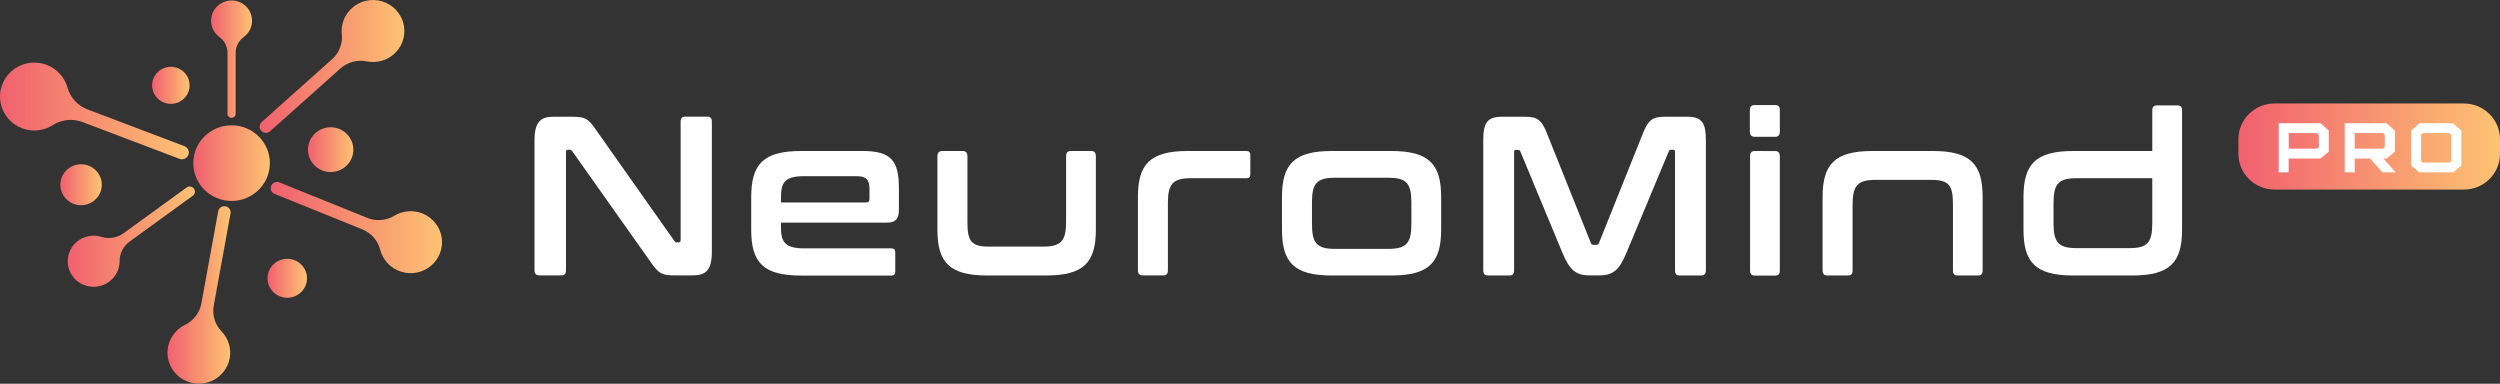 <svg width="215" height="33" fill="none" xmlns="http://www.w3.org/2000/svg"><rect width="100%" height="100%" fill="#333333" stroke="none"/><g clip-path="url(#clip0_6_40)"><path d="M211.888 8.9H195.614C193.895 8.9 192.502 10.276 192.502 11.974V13.229C192.502 14.926 193.895 16.303 195.614 16.303H211.888C213.607 16.303 215 14.926 215 13.229V11.974C215 10.276 213.607 8.9 211.888 8.9Z" fill="url(#paint0_linear_6_40)"/><path d="M199.568 10.594L200.273 11.228V13.048L199.575 13.632H196.824V14.82H195.968V10.594H199.568ZM199.417 11.606L199.236 11.442H196.831V12.787H199.272L199.424 12.658L199.417 11.606Z" fill="white"/><path d="M204.963 13.632L206.029 14.82H204.884L203.825 13.632H202.505V14.82H201.646V10.594H205.254L205.961 11.228V13.048L205.261 13.632H204.963ZM204.941 12.787L205.091 12.658V11.606L204.913 11.442H202.505V12.787H204.941Z" fill="white"/><path d="M210.954 10.594L211.676 11.228V14.238L210.978 14.82H208.061L207.363 14.238V11.228L208.085 10.594H210.954ZM210.81 11.606L210.622 11.442H208.398L208.217 11.606V13.846L208.369 13.975H210.651L210.81 13.846V11.606Z" fill="white"/><path d="M19.756 30.807C19.674 31.255 19.477 31.674 19.184 32.025C18.891 32.377 18.512 32.648 18.083 32.813C17.654 32.979 17.189 33.033 16.733 32.971C16.276 32.909 15.844 32.733 15.476 32.459C15.108 32.184 14.818 31.822 14.632 31.406C14.446 30.989 14.371 30.533 14.415 30.08C14.458 29.627 14.618 29.192 14.879 28.818C15.141 28.443 15.495 28.141 15.908 27.939C16.274 27.761 16.593 27.5 16.838 27.178C17.083 26.856 17.248 26.481 17.32 26.084L18.763 18.17C18.789 18.031 18.869 17.908 18.987 17.827C19.105 17.747 19.25 17.715 19.391 17.74C19.461 17.752 19.527 17.778 19.587 17.815C19.647 17.853 19.698 17.902 19.739 17.959C19.779 18.017 19.808 18.082 19.823 18.15C19.838 18.218 19.839 18.289 19.826 18.358L18.383 26.272C18.308 26.666 18.329 27.073 18.443 27.458C18.558 27.843 18.763 28.196 19.042 28.488C19.338 28.791 19.558 29.16 19.682 29.563C19.806 29.966 19.832 30.392 19.756 30.807Z" fill="url(#paint1_linear_6_40)"/><path d="M36.336 18.36C36.763 18.533 37.138 18.81 37.425 19.166C37.713 19.523 37.903 19.946 37.978 20.396C38.053 20.845 38.01 21.306 37.853 21.735C37.696 22.163 37.43 22.545 37.081 22.843C36.733 23.142 36.312 23.346 35.861 23.439C35.409 23.531 34.941 23.507 34.501 23.369C34.061 23.232 33.664 22.985 33.348 22.653C33.032 22.321 32.808 21.915 32.697 21.473C32.596 21.082 32.403 20.72 32.135 20.416C31.867 20.112 31.53 19.874 31.152 19.722L23.619 16.678C23.487 16.625 23.381 16.521 23.326 16.391C23.27 16.26 23.269 16.113 23.323 15.982C23.35 15.916 23.39 15.856 23.44 15.805C23.491 15.754 23.551 15.714 23.618 15.686C23.684 15.659 23.756 15.645 23.828 15.645C23.9 15.645 23.971 15.66 24.038 15.688L31.571 18.733C31.946 18.887 32.353 18.952 32.759 18.921C33.164 18.89 33.556 18.766 33.904 18.558C34.265 18.338 34.673 18.206 35.096 18.172C35.518 18.138 35.943 18.202 36.336 18.36Z" fill="url(#paint2_linear_6_40)"/><path d="M9.366 24.24C9.059 24.463 8.7 24.604 8.322 24.65C7.944 24.697 7.561 24.646 7.209 24.505C6.856 24.363 6.546 24.135 6.308 23.841C6.071 23.548 5.913 23.199 5.851 22.828C5.788 22.457 5.823 22.077 5.952 21.723C6.081 21.369 6.299 21.054 6.586 20.807C6.873 20.56 7.22 20.39 7.592 20.314C7.965 20.237 8.351 20.255 8.714 20.368C9.038 20.469 9.38 20.492 9.715 20.437C10.049 20.382 10.366 20.249 10.638 20.049L16.052 16.122C16.1 16.088 16.153 16.063 16.21 16.049C16.267 16.036 16.326 16.033 16.384 16.042C16.442 16.051 16.497 16.071 16.547 16.101C16.597 16.131 16.641 16.171 16.675 16.217C16.745 16.312 16.774 16.429 16.756 16.544C16.738 16.66 16.674 16.763 16.579 16.833L11.167 20.76C10.895 20.953 10.674 21.208 10.52 21.503C10.367 21.798 10.287 22.125 10.287 22.456C10.287 22.804 10.204 23.148 10.044 23.458C9.884 23.768 9.651 24.036 9.366 24.24Z" fill="url(#paint3_linear_6_40)"/><path d="M18.152 1.782C18.152 1.484 18.229 1.191 18.376 0.931C18.523 0.671 18.735 0.453 18.992 0.297C19.249 0.141 19.542 0.053 19.843 0.041C20.144 0.029 20.443 0.093 20.712 0.227C20.981 0.362 21.211 0.563 21.379 0.81C21.547 1.057 21.648 1.342 21.672 1.639C21.697 1.936 21.644 2.234 21.519 2.505C21.393 2.776 21.2 3.01 20.957 3.186C20.742 3.342 20.568 3.546 20.448 3.781C20.328 4.015 20.266 4.275 20.266 4.538V9.784C20.267 9.829 20.258 9.875 20.24 9.917C20.223 9.959 20.197 9.998 20.164 10.03C20.132 10.063 20.093 10.089 20.05 10.106C20.007 10.124 19.962 10.133 19.915 10.133C19.821 10.133 19.732 10.096 19.665 10.03C19.599 9.965 19.562 9.876 19.562 9.784V4.538C19.563 4.276 19.502 4.018 19.383 3.783C19.265 3.549 19.092 3.346 18.878 3.191C18.653 3.029 18.47 2.818 18.344 2.573C18.217 2.328 18.152 2.057 18.152 1.782Z" fill="url(#paint4_linear_6_40)"/><path d="M1.895 11.029C1.424 10.85 1.006 10.555 0.683 10.171C0.36 9.788 0.141 9.329 0.049 8.838C-0.044 8.348 -0.008 7.842 0.154 7.369C0.315 6.896 0.597 6.472 0.971 6.137C1.346 5.803 1.801 5.568 2.294 5.457C2.786 5.345 3.299 5.36 3.784 5.5C4.269 5.64 4.709 5.901 5.063 6.257C5.417 6.613 5.673 7.052 5.806 7.534C5.925 7.96 6.143 8.352 6.444 8.679C6.745 9.006 7.12 9.258 7.538 9.415L15.86 12.57C15.932 12.598 15.999 12.639 16.055 12.692C16.111 12.744 16.156 12.808 16.188 12.877C16.219 12.947 16.236 13.023 16.238 13.099C16.24 13.176 16.227 13.252 16.199 13.324C16.143 13.468 16.03 13.585 15.887 13.648C15.743 13.71 15.581 13.714 15.434 13.659L7.117 10.506C6.703 10.344 6.257 10.281 5.813 10.322C5.37 10.364 4.943 10.508 4.567 10.743C4.177 10.996 3.731 11.154 3.266 11.204C2.802 11.253 2.332 11.193 1.895 11.029Z" fill="url(#paint5_linear_6_40)"/><path d="M30.27 0.689C30.612 0.384 31.028 0.17 31.477 0.069C31.927 -0.032 32.395 -0.018 32.837 0.11C33.28 0.238 33.682 0.476 34.005 0.801C34.327 1.127 34.56 1.528 34.682 1.968C34.803 2.407 34.808 2.87 34.696 3.312C34.585 3.754 34.361 4.16 34.045 4.492C33.73 4.824 33.333 5.071 32.894 5.209C32.454 5.346 31.986 5.371 31.535 5.279C31.135 5.199 30.721 5.213 30.328 5.319C29.934 5.426 29.571 5.623 29.269 5.894L23.23 11.285C23.177 11.332 23.116 11.368 23.049 11.392C22.982 11.416 22.911 11.426 22.84 11.422C22.77 11.419 22.7 11.402 22.636 11.371C22.572 11.341 22.515 11.299 22.467 11.247C22.419 11.195 22.383 11.134 22.359 11.069C22.335 11.002 22.324 10.933 22.328 10.863C22.332 10.793 22.349 10.724 22.38 10.661C22.41 10.598 22.453 10.541 22.506 10.494L28.545 5.103C28.849 4.836 29.084 4.502 29.232 4.128C29.38 3.754 29.436 3.35 29.397 2.951C29.35 2.532 29.405 2.109 29.557 1.716C29.709 1.323 29.953 0.971 30.27 0.689Z" fill="url(#paint6_linear_6_40)"/><path d="M19.915 17.282C21.734 17.282 23.208 15.825 23.208 14.029C23.208 12.233 21.734 10.777 19.915 10.777C18.097 10.777 16.622 12.233 16.622 14.029C16.622 15.825 18.097 17.282 19.915 17.282Z" fill="url(#paint7_linear_6_40)"/><path d="M29.814 14.233C30.576 13.481 30.576 12.261 29.814 11.508C29.053 10.756 27.817 10.756 27.056 11.508C26.294 12.261 26.294 13.481 27.056 14.233C27.817 14.986 29.053 14.986 29.814 14.233Z" fill="url(#paint8_linear_6_40)"/><path d="M24.704 25.607C25.64 25.607 26.4 24.857 26.4 23.931C26.4 23.006 25.64 22.257 24.704 22.257C23.767 22.257 23.008 23.006 23.008 23.931C23.008 24.857 23.767 25.607 24.704 25.607Z" fill="url(#paint9_linear_6_40)"/><path d="M14.694 8.931C15.584 8.931 16.305 8.218 16.305 7.339C16.305 6.46 15.584 5.747 14.694 5.747C13.803 5.747 13.082 6.46 13.082 7.339C13.082 8.218 13.803 8.931 14.694 8.931Z" fill="url(#paint10_linear_6_40)"/><path d="M6.973 17.648C7.957 17.648 8.755 16.859 8.755 15.887C8.755 14.915 7.957 14.127 6.973 14.127C5.988 14.127 5.19 14.915 5.19 15.887C5.19 16.859 5.988 17.648 6.973 17.648Z" fill="url(#paint11_linear_6_40)"/><path d="M49.184 10.04C50.339 10.04 50.591 10.197 51.274 11.192L57.985 20.707C58.006 20.752 58.041 20.789 58.084 20.813C58.127 20.837 58.176 20.848 58.225 20.843H58.389C58.478 20.843 58.533 20.786 58.533 20.648V10.461C58.533 10.168 58.658 10.031 58.93 10.031H60.823C61.093 10.031 61.22 10.168 61.22 10.461V21.653C61.22 23.233 60.696 23.682 59.596 23.682H58.045C56.946 23.682 56.674 23.566 55.955 22.532L49.22 13.015C49.197 12.972 49.162 12.937 49.12 12.913C49.077 12.889 49.029 12.877 48.98 12.879H48.819C48.711 12.879 48.674 12.936 48.674 13.074V23.252C48.674 23.544 48.547 23.682 48.278 23.682H46.382C46.113 23.682 45.968 23.544 45.968 23.252V12.069C45.968 10.489 46.49 10.04 47.592 10.04H49.184Z" fill="white"/><path d="M74.179 12.986C76.652 12.986 77.306 13.825 77.306 16.184V18.037C77.306 18.873 76.981 19.147 76.277 19.147H67.166V19.622C67.166 20.85 67.579 21.359 69.148 21.359H76.669C76.885 21.359 76.993 21.475 76.993 21.71V23.347C76.993 23.585 76.885 23.699 76.669 23.699H68.895C65.65 23.699 64.604 22.587 64.604 19.76V16.944C64.604 14.117 65.65 12.986 68.895 12.986H74.179ZM67.166 17.412H74.468C74.684 17.412 74.776 17.334 74.776 17.08V16.262C74.776 15.462 74.504 15.151 73.674 15.151H69.148C67.579 15.151 67.166 15.638 67.166 16.885V17.412Z" fill="white"/><path d="M82.802 12.986C83.071 12.986 83.199 13.141 83.199 13.435V19.071C83.199 20.708 83.487 21.209 85.056 21.209H89.7C91.268 21.209 91.684 20.703 91.684 19.071V13.435C91.684 13.141 91.81 12.986 92.081 12.986H93.849C94.119 12.986 94.244 13.141 94.244 13.435V19.753C94.244 22.58 93.197 23.692 89.953 23.692H84.911C81.664 23.692 80.618 22.58 80.618 19.753V13.435C80.618 13.141 80.762 12.986 81.034 12.986H82.802Z" fill="white"/><path d="M107.203 12.986C107.419 12.986 107.528 13.103 107.528 13.335V14.975C107.528 15.229 107.419 15.326 107.203 15.326H102.405C100.856 15.326 100.439 15.832 100.439 17.465V23.254C100.439 23.547 100.312 23.684 100.043 23.684H98.275C98.005 23.684 97.861 23.547 97.861 23.254V16.944C97.861 14.117 98.907 12.986 102.152 12.986H107.203Z" fill="white"/><path d="M119.648 12.986C122.892 12.986 123.938 14.117 123.938 16.944V19.753C123.938 22.58 122.892 23.692 119.648 23.692H114.544C111.297 23.692 110.25 22.58 110.25 19.753V16.944C110.25 14.117 111.297 12.986 114.544 12.986H119.648ZM112.829 19.265C112.829 20.902 113.245 21.404 114.796 21.404H119.395C120.963 21.404 121.379 20.895 121.379 19.265V17.412C121.379 15.773 120.963 15.286 119.395 15.286H114.796C113.245 15.286 112.829 15.773 112.829 17.412V19.265Z" fill="white"/><path d="M131.135 10.04C132.217 10.04 132.578 10.294 133.059 11.523L136.809 20.883C136.823 20.937 136.857 20.985 136.903 21.017C136.949 21.049 137.005 21.064 137.061 21.059H137.278C137.332 21.061 137.385 21.045 137.429 21.013C137.473 20.981 137.504 20.935 137.518 20.883L141.27 11.523C141.752 10.294 142.117 10.04 143.195 10.04H145.119C146.382 10.04 146.706 10.587 146.706 12.069V23.262C146.706 23.554 146.562 23.692 146.29 23.692H144.45C144.181 23.692 144.053 23.554 144.053 23.262V13.074C144.053 12.936 144.017 12.879 143.909 12.879H143.748C143.695 12.869 143.641 12.88 143.596 12.909C143.551 12.937 143.519 12.982 143.507 13.034L139.863 21.77C139.267 23.174 138.764 23.682 137.554 23.682H136.689C135.486 23.682 134.976 23.174 134.38 21.77L130.757 13.043C130.745 12.992 130.713 12.947 130.669 12.918C130.624 12.889 130.569 12.879 130.517 12.889H130.356C130.247 12.889 130.211 12.946 130.211 13.084V23.262C130.211 23.554 130.084 23.692 129.814 23.692H127.974C127.705 23.692 127.561 23.554 127.561 23.262V12.069C127.561 10.587 127.885 10.04 129.165 10.04H131.135Z" fill="white"/><path d="M152.669 9.035C152.941 9.035 153.066 9.171 153.066 9.463V11.316C153.066 11.608 152.941 11.765 152.669 11.765H150.903C150.632 11.765 150.487 11.608 150.487 11.316V9.463C150.487 9.171 150.632 9.035 150.903 9.035H152.669ZM152.669 12.993C152.941 12.993 153.066 13.148 153.066 13.442V23.269C153.066 23.561 152.941 23.699 152.669 23.699H150.903C150.632 23.699 150.506 23.561 150.506 23.269V13.435C150.506 13.141 150.632 12.986 150.903 12.986L152.669 12.993Z" fill="white"/><path d="M166.213 12.986C169.46 12.986 170.506 14.117 170.506 16.944V23.262C170.506 23.554 170.378 23.692 170.109 23.692H168.351C168.081 23.692 167.954 23.554 167.954 23.262V17.607C167.954 15.97 167.648 15.469 166.097 15.469H161.287C159.738 15.469 159.322 15.977 159.322 17.607V23.262C159.322 23.554 159.197 23.692 158.925 23.692H157.157C156.888 23.692 156.743 23.554 156.743 23.262V16.944C156.743 14.117 157.79 12.986 161.034 12.986H166.213Z" fill="white"/><path d="M185.096 12.986V9.496C185.096 9.201 185.223 9.066 185.493 9.066H187.261C187.53 9.066 187.657 9.201 187.657 9.496V19.752C187.657 22.58 186.611 23.692 183.364 23.692H178.313C175.066 23.692 174.02 22.58 174.02 19.752V16.944C174.02 14.117 175.066 12.986 178.313 12.986H185.096ZM185.096 19.206V15.326H178.568C177.017 15.326 176.603 15.832 176.603 17.465V19.199C176.603 20.836 177.017 21.337 178.568 21.337H183.112C184.682 21.351 185.096 20.843 185.096 19.206Z" fill="white"/></g><defs><linearGradient id="paint0_linear_6_40" x1="192.502" y1="12.601" x2="215" y2="12.601" gradientUnits="userSpaceOnUse"><stop stop-color="#F1606F"/><stop offset="1" stop-color="#FDC372"/></linearGradient><linearGradient id="paint1_linear_6_40" x1="14.4" y1="25.366" x2="19.836" y2="25.366" gradientUnits="userSpaceOnUse"><stop stop-color="#F1606F"/><stop offset="1" stop-color="#FDC372"/></linearGradient><linearGradient id="paint2_linear_6_40" x1="23.28" y1="19.574" x2="38.012" y2="19.574" gradientUnits="userSpaceOnUse"><stop stop-color="#F1606F"/><stop offset="1" stop-color="#FDC372"/></linearGradient><linearGradient id="paint3_linear_6_40" x1="5.818" y1="20.349" x2="16.75" y2="20.349" gradientUnits="userSpaceOnUse"><stop stop-color="#F1606F"/><stop offset="1" stop-color="#FDC372"/></linearGradient><linearGradient id="paint4_linear_6_40" x1="18.152" y1="5.089" x2="21.676" y2="5.089" gradientUnits="userSpaceOnUse"><stop stop-color="#F1606F"/><stop offset="1" stop-color="#FDC372"/></linearGradient><linearGradient id="paint5_linear_6_40" x1="-7.5699e-06" y1="9.539" x2="16.235" y2="9.539" gradientUnits="userSpaceOnUse"><stop stop-color="#F1606F"/><stop offset="1" stop-color="#FDC372"/></linearGradient><linearGradient id="paint6_linear_6_40" x1="22.328" y1="5.711" x2="34.782" y2="5.711" gradientUnits="userSpaceOnUse"><stop stop-color="#F1606F"/><stop offset="1" stop-color="#FDC372"/></linearGradient><linearGradient id="paint7_linear_6_40" x1="16.625" y1="14.029" x2="23.208" y2="14.029" gradientUnits="userSpaceOnUse"><stop stop-color="#F1606F"/><stop offset="1" stop-color="#FDC372"/></linearGradient><linearGradient id="paint8_linear_6_40" x1="26.484" y1="12.872" x2="30.385" y2="12.872" gradientUnits="userSpaceOnUse"><stop stop-color="#F1606F"/><stop offset="1" stop-color="#FDC372"/></linearGradient><linearGradient id="paint9_linear_6_40" x1="23.006" y1="23.931" x2="26.4" y2="23.931" gradientUnits="userSpaceOnUse"><stop stop-color="#F1606F"/><stop offset="1" stop-color="#FDC372"/></linearGradient><linearGradient id="paint10_linear_6_40" x1="13.082" y1="7.339" x2="16.305" y2="7.339" gradientUnits="userSpaceOnUse"><stop stop-color="#F1606F"/><stop offset="1" stop-color="#FDC372"/></linearGradient><linearGradient id="paint11_linear_6_40" x1="5.193" y1="15.887" x2="8.755" y2="15.887" gradientUnits="userSpaceOnUse"><stop stop-color="#F1606F"/><stop offset="1" stop-color="#FDC372"/></linearGradient><clipPath id="clip0_6_40"><rect width="215" height="33" fill="white"/></clipPath></defs></svg>